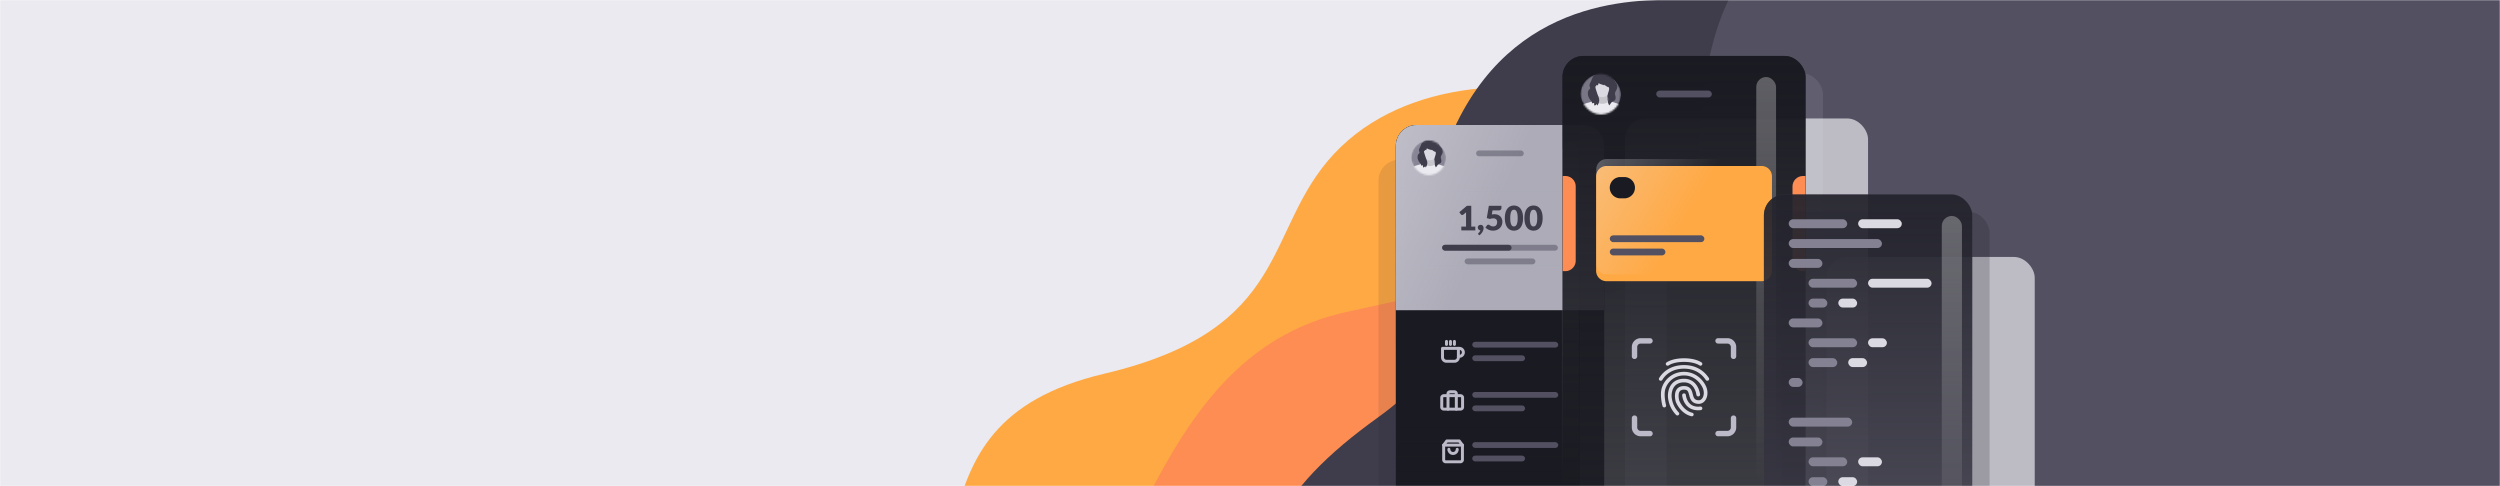 <svg width="1440" height="280" fill="none" xmlns="http://www.w3.org/2000/svg"><mask id="a" style="mask-type:alpha" maskUnits="userSpaceOnUse" x="0" y="0" width="1440" height="280"><path fill="#EBEAF0" d="M0 0h1440v280H0z"/></mask><g mask="url(#a)"><path fill="#EBEAF0" d="M0 0h1440v280H0z"/><path d="M372.099 478.485c-41.176 38.312-19.92 85.865-81.544 92.917l783.335 96.987 273.01-757.49-413.773-276.741c-6.55 12.958-14.747 41.153-8.855 92.648C930.165-221.7 1026.16 90.433 935.5 60.5c-53-17.5-125.779-16-167 28-41.221 44-23.639 101.084-132.56 126.784C510 245 580 350 492 393c-58.113 28.396-84.656 52.692-119.901 85.485z" fill="#FFA945"/><path d="M484.575 470.04c-45.424 42.264-21.975 94.723-89.956 102.502l864.151 106.992 301.17-835.633-456.46-305.291c-7.23 14.295-16.27 45.399-9.77 102.206 6.5 56.806 74.72 191.453-20.97 235.432C991.239-86.299 981.941-55.819 977.5 25c-6.147 111.871-84.248 129.071-201.865 154.686-104.055 22.663-118.225 145.211-168.416 199.3-48.534 52.302-83.763 54.877-122.644 91.054z" fill="#FE8D53"/><path d="M953.13-286.947c14.814-51.69 64.55-54.174 43.863-109.749l456.437-73.056 93.16 703.464L891.688 789.72 501.742 677.181c8.207-11.195 28.686-30.396 75.125-47.682 46.439-17.285 164.957-139.1 148.489-228.875-14.524-79.178 11.211-119.078 68.154-160.042C873.845 182.789 801.52 147.959 839 71 876.5-6 951 0 973.5 0c61.84 0-33.05-242.702-20.37-286.947z" fill="#3F3D4B"/><path d="M1189.89-267.301c25.81-43.33 71.51-33.673 66.06-89.027l431.43 43.047-83.97 660.28-727.072 347.415-326.692-195.441c10.124-8.188 33.294-20.697 79.549-25.253 46.255-4.556 182.91-86.648 189.473-172.008 5.789-75.285 38.683-105.308 100.134-128.822 86.698-33.174 41.84-105.944 78.941-177.15 39.997-76.773 106.377-100.855 140.777-149.996 33.26-47.52 29.27-75.956 51.37-113.045z" fill="#525061"/><g opacity=".7" filter="url(#filter0_di_465_190)"><rect x="804.001" y="72" width="119.999" height="220.799" rx="12" fill="#EBEAF0"/></g><rect opacity=".1" x="794.001" y="92" width="119.999" height="220.799" rx="12" fill="#1A1A22"/><g filter="url(#filter1_i_465_190)"><rect x="804" y="72" width="119.999" height="220.799" rx="12" fill="#1A1A22"/></g><rect x="804" y="72" width="119.999" height="220.799" rx="12" fill="url(#paint0_linear_465_190)"/><rect x="848" y="196.888" width="49.555" height="3.333" rx="1.667" fill="#525061"/><rect x="848" y="204.666" width="30.444" height="3.333" rx="1.667" fill="#525061"/><path fill-rule="evenodd" clip-rule="evenodd" d="M839.176 200.666c0-.473.383-.857.857-.857h.571a3.142 3.142 0 110 6.286h-.571a.857.857 0 110-1.715h.571a1.427 1.427 0 100-2.857h-.571a.857.857 0 01-.857-.857z" fill="#BCBAC8"/><path fill-rule="evenodd" clip-rule="evenodd" d="M830.032 200.666c0-.473.384-.857.857-.857h9.143c.474 0 .857.384.857.857v5.143a3.143 3.143 0 01-3.143 3.143h-4.571a3.14 3.14 0 01-3.143-3.143v-5.143zm1.715.857v4.286a1.427 1.427 0 001.428 1.428h4.571a1.43 1.43 0 001.429-1.428v-4.286h-7.428zM833.175 195.809c.473 0 .857.384.857.857v1.714a.857.857 0 11-1.714 0v-1.714c0-.473.384-.857.857-.857zM835.461 195.809c.473 0 .857.384.857.857v1.714a.857.857 0 11-1.714 0v-1.714c0-.473.383-.857.857-.857zM837.747 195.809c.473 0 .857.384.857.857v1.714a.857.857 0 11-1.714 0v-1.714c0-.473.384-.857.857-.857z" fill="#BCBAC8"/><rect x="848" y="225.777" width="49.555" height="3.333" rx="1.667" fill="#525061"/><rect x="848" y="233.555" width="30.444" height="3.333" rx="1.667" fill="#525061"/><path fill-rule="evenodd" clip-rule="evenodd" d="M831.644 228.745c-.252 0-.343.175-.343.254v5.556c0 .079.091.254.343.254h9.6c.253 0 .343-.175.343-.254v-5.556c0-.079-.09-.254-.343-.254h-9.6zm-2.057.254c0-1.148.984-1.968 2.057-1.968h9.6c1.073 0 2.057.82 2.057 1.968v5.556c0 1.148-.984 1.968-2.057 1.968h-9.6c-1.073 0-2.057-.82-2.057-1.968v-5.556z" fill="#BCBAC8"/><path fill-rule="evenodd" clip-rule="evenodd" d="M833.814 225.362c.39-.361.906-.553 1.431-.553h2.4c.525 0 1.041.192 1.431.553.392.363.626.871.626 1.415v8.889a.857.857 0 01-1.714 0v-8.889a.217.217 0 00-.077-.157.392.392 0 00-.266-.097h-2.4a.392.392 0 00-.266.097.217.217 0 00-.077.157v8.889a.857.857 0 01-1.714 0v-8.889c0-.544.234-1.052.626-1.415z" fill="#BCBAC8"/><rect x="847.999" y="254.666" width="49.555" height="3.333" rx="1.667" fill="#525061"/><rect x="847.999" y="262.443" width="30.444" height="3.333" rx="1.667" fill="#525061"/><path fill-rule="evenodd" clip-rule="evenodd" d="M832.669 253.485a.857.857 0 01.686-.343h7.2c.269 0 .523.127.685.343l1.8 2.4a.85.85 0 01.172.514v8.4a2.055 2.055 0 01-2.057 2.057h-8.4a2.057 2.057 0 01-2.057-2.057v-8.4c0-.186.06-.366.171-.514l1.8-2.4zm1.114 1.371l-1.371 1.829v8.114a.342.342 0 00.343.343h8.4a.342.342 0 00.342-.343v-8.114l-1.371-1.829h-6.343z" fill="#BCBAC8"/><path fill-rule="evenodd" clip-rule="evenodd" d="M830.698 256.399c0-.474.383-.857.857-.857h10.8a.857.857 0 110 1.714h-10.8a.857.857 0 01-.857-.857zM834.555 257.942c.473 0 .857.384.857.857a1.54 1.54 0 001.543 1.543 1.543 1.543 0 001.542-1.543.858.858 0 011.715 0 3.256 3.256 0 11-6.514 0c0-.473.383-.857.857-.857z" fill="#BCBAC8"/><path opacity=".9" d="M804 84c0-6.627 5.373-12 12-12h95.999c6.628 0 12 5.373 12 12v94.666H804V84z" fill="#BCBAC8"/><path opacity=".3" d="M804 84c0-6.627 5.373-12 12-12h95.999c6.628 0 12 5.373 12 12v94.666H804V84z" fill="url(#paint1_linear_465_190)"/><mask id="b" style="mask-type:alpha" maskUnits="userSpaceOnUse" x="812" y="80" width="21" height="21"><rect x="812.89" y="80.889" width="20" height="20" rx="10" fill="#fff"/></mask><g mask="url(#b)"><rect opacity=".9" x="812.889" y="80.889" width="20" height="20" rx="10" fill="#838192"/><path d="M821.111 89.845s.567 3.588-.472 4.06c-1.039.472-1.7.85-1.7.85l2.361 1.605 4.344.284 1.133-.85 1.039-.944s-1.7-.378-1.7-1.228-.094-3.4-.094-3.4l-4.911-.377z" fill="#DBDAE2"/><path opacity=".1" d="M821.111 89.845s.567 3.588-.472 4.06c-1.039.472-1.7.85-1.7.85l2.361 1.605 4.344.284 1.133-.85 1.039-.944s-1.7-.378-1.7-1.228-.094-3.4-.094-3.4l-4.911-.377z" fill="#000"/><path d="M823.66 92.3a4.155 4.155 0 100-8.31 4.155 4.155 0 000 8.31z" fill="#DBDAE2"/><path d="M831.31 95.605s-3.291-1.292-4.478-1.118a4.858 4.858 0 01-3.737 1.118c-2.266-.283-3.152-1.371-3.152-1.371s-6.102 1.37-5.724 1.937c.377.567 2.077 9.821 2.077 9.821s1.133 8.026-.189 10.765c-1.322 2.738-1.983 7.271-1.416 7.649.566.377 6.893 2.077 7.649 2.549.755.472 1.038-1.133 1.51-.85.473.284 1.511.756 2.172.378.661-.378 7.082-3.777 6.894-4.438-.189-.661-2.644-8.688-3.494-10.293-.85-1.605-.189-5.005.283-5.666.472-.661 1.416-1.416 1.605-3.305.189-1.888 0-7.176 0-7.176z" fill="#EBEAF0"/><path d="M814.426 95.88s-.775.575-1.058 1.803c-.283 1.227-.661 11.048-.661 11.048s-3.494 13.503-2.738 13.786c.755.284 2.927.85 3.21.567.283-.283 3.494-11.709 3.211-12.937-.284-1.227.377-4.816.377-4.816l-2.341-9.451zM830.271 95.983l1.038-.378s.567-.378 1.228 1.039c.661 1.416 7.838 9.726 6.516 12.37-1.322 2.644-5.666 8.026-5.855 7.648-.189-.377-2.361-3.21-1.983-3.493.378-.284 4.721-4.155 4.155-4.722-.567-.566-2.927-5.382-4.249-5.571-1.322-.189-.85-6.893-.85-6.893z" fill="#EBEAF0"/><path d="M820.058 81.365c-.498.41-.97.87-1.28 1.436a6.511 6.511 0 00-.406.988c-.381 1.1-1.331 2.212-.929 3.304.115.312.293.64.191.956-.092.28-.373.444-.577.657-.437.457-.511 1.143-.538 1.776-.048 1.157.588 2.522 1.357 3.389.167.163.322.338.463.524a1.217 1.217 0 01.145 1.01l1.121-.234c.04.414.053.83.038 1.245a1.163 1.163 0 001.232-.796c.064.296.167.582.308.85.329-.41.581-.877.745-1.378.214-.64.26-1.326.133-1.99a8.407 8.407 0 00-.482-1.414c-.396-1.001-.72-2.029-1.043-3.055-.167-.533-.337-1.084-.286-1.64l.398-.044c.004-.22.047-.437.126-.642.233.049.457.133.665.25l.46-1.165c.302.315.737.457 1.154.588l1.582.498.01-.313a8.108 8.108 0 002.251 1.412.515.515 0 01-.111-.407c.39.698.234 1.569-.007 2.332-.24.763-.56 1.54-.463 2.333.073.594.377 1.162.321 1.758-.028.293-.143.573-.178.865-.086.698.281 1.362.635 1.969l.689-.946c.252-.346.511-.7.868-.936.366-.242.82-.351 1.139-.653.57-.54.498-1.458.312-2.22-.098-.405-.217-.816-.181-1.232.061-.704.551-1.286.826-1.937a3.37 3.37 0 00-.188-2.957c-.342-.587-.859-1.06-1.181-1.657-.321-.595-.443-1.303-.883-1.816a3.046 3.046 0 00-.74-.59 9.644 9.644 0 00-4.104-1.339c-1.376-.143-2.537.351-3.592 1.22z" fill="#3F3D4B"/></g><rect opacity=".5" x="830.64" y="141.013" width="66.72" height="3.36" rx="1.68" fill="#525061"/><rect x="830.64" y="141.013" width="40.053" height="3.36" rx="1.68" fill="#3F3D4B"/><rect opacity=".5" x="843.592" y="148.88" width="40.818" height="3.36" rx="1.68" fill="#525061"/><rect opacity=".5" x="850.222" y="86.658" width="27.484" height="3.36" rx="1.68" fill="#525061"/><g opacity=".3" filter="url(#filter2_f_465_190)"><rect x="899.668" y="82.403" width="9.766" height="199.993" rx="4.883" fill="url(#paint2_linear_465_190)"/></g><path d="M841.723 130.522h2.72v-7.14c0-.35.01-.715.029-1.098l-1.603 1.331a1.119 1.119 0 01-.311.185 1.015 1.015 0 01-.757-.058 1.042 1.042 0 01-.292-.243l-.952-1.263 4.41-3.701h2.487v11.987h2.332v2.176h-8.063v-2.176zM851.205 130.988a1.391 1.391 0 01.447-1.039c.149-.136.321-.243.515-.321.201-.077.424-.116.67-.116.292 0 .544.052.758.155a1.56 1.56 0 01.845 1.001c.072.22.107.453.107.699 0 .324-.052.671-.155 1.04a5.11 5.11 0 01-.467 1.097c-.2.37-.453.732-.757 1.088-.305.357-.654.68-1.049.972l-.525-.466a1.153 1.153 0 01-.165-.204.436.436 0 01.019-.438.98.98 0 01.165-.194c.078-.078.169-.171.272-.282a4.43 4.43 0 00.311-.369 3.03 3.03 0 00.282-.447c.091-.161.159-.333.204-.514a1.677 1.677 0 01-.612-.166 1.485 1.485 0 01-.466-.359 1.793 1.793 0 01-.292-.505 1.827 1.827 0 01-.107-.632zM864.831 119.788c0 .207-.032.395-.097.563a1.154 1.154 0 01-.311.447c-.136.123-.317.22-.544.292a3.021 3.021 0 01-.816.097h-3.38l-.399 2.341c.266-.045.522-.078.768-.097.246-.026.486-.039.719-.039.744 0 1.402.113 1.972.34.57.227 1.049.537 1.437.932.389.389.68.849.875 1.38.2.524.301 1.088.301 1.69 0 .758-.136 1.451-.408 2.079a4.79 4.79 0 01-1.117 1.613 5.098 5.098 0 01-1.72 1.058c-.66.247-1.386.37-2.176.37-.46 0-.9-.049-1.321-.146a6.745 6.745 0 01-1.175-.389 6.867 6.867 0 01-1.011-.573 7.12 7.12 0 01-.845-.699l.933-1.244a.965.965 0 01.34-.291.855.855 0 01.418-.107c.194 0 .375.055.544.165.174.104.362.22.563.35.207.123.447.236.719.34.272.103.609.155 1.01.155.402 0 .745-.064 1.03-.194.285-.136.515-.317.69-.544a2.18 2.18 0 00.388-.806c.084-.311.126-.641.126-.991 0-.687-.194-1.208-.582-1.564-.389-.363-.939-.544-1.652-.544-.635 0-1.256.12-1.865.359l-1.865-.505 1.204-7.082h7.247v1.244zM877.286 125.616c0 1.237-.132 2.309-.398 3.216-.265.907-.634 1.658-1.107 2.254a4.401 4.401 0 01-1.671 1.33 4.978 4.978 0 01-2.089.438 4.977 4.977 0 01-2.088-.438 4.444 4.444 0 01-1.652-1.33c-.466-.596-.832-1.347-1.097-2.254-.259-.907-.389-1.979-.389-3.216s.13-2.308.389-3.215c.265-.907.631-1.658 1.097-2.254.467-.596 1.017-1.036 1.652-1.321a4.991 4.991 0 012.088-.437c.752 0 1.448.146 2.089.437a4.311 4.311 0 011.671 1.321c.473.596.842 1.347 1.107 2.254.266.907.398 1.978.398 3.215zm-3.108 0c0-.977-.062-1.777-.185-2.399-.123-.628-.288-1.12-.495-1.477-.201-.356-.431-.599-.69-.728a1.676 1.676 0 00-.787-.204c-.265 0-.527.068-.787.204-.252.129-.479.372-.68.728-.194.357-.352.849-.476 1.477-.116.622-.174 1.422-.174 2.399 0 .985.058 1.788.174 2.41.124.621.282 1.113.476 1.476.201.356.428.602.68.738.26.13.522.195.787.195.266 0 .528-.065.787-.195.259-.136.489-.382.69-.738.207-.363.372-.855.495-1.476.123-.622.185-1.425.185-2.41zM888.557 125.616c0 1.237-.133 2.309-.399 3.216-.265.907-.634 1.658-1.107 2.254a4.394 4.394 0 01-1.671 1.33 4.978 4.978 0 01-2.089.438 4.977 4.977 0 01-2.088-.438 4.444 4.444 0 01-1.652-1.33c-.466-.596-.832-1.347-1.097-2.254-.259-.907-.389-1.979-.389-3.216s.13-2.308.389-3.215c.265-.907.631-1.658 1.097-2.254.467-.596 1.017-1.036 1.652-1.321a4.991 4.991 0 012.088-.437c.752 0 1.448.146 2.089.437a4.304 4.304 0 011.671 1.321c.473.596.842 1.347 1.107 2.254.266.907.399 1.978.399 3.215zm-3.109 0c0-.977-.062-1.777-.185-2.399-.123-.628-.288-1.12-.495-1.477-.201-.356-.431-.599-.69-.728a1.676 1.676 0 00-.787-.204c-.265 0-.527.068-.786.204-.253.129-.48.372-.68.728-.195.357-.353.849-.476 1.477-.117.622-.175 1.422-.175 2.399 0 .985.058 1.788.175 2.41.123.621.281 1.113.476 1.476.2.356.427.602.68.738.259.13.521.195.786.195.266 0 .528-.065.787-.195.259-.136.489-.382.69-.738.207-.363.372-.855.495-1.476.123-.622.185-1.425.185-2.41z" fill="#3F3D4B"/><g opacity=".7" filter="url(#filter3_di_465_190)"><rect x="900.001" y="32.232" width="139.999" height="257.598" rx="12" fill="#EBEAF0"/></g><rect opacity=".1" x="910.001" y="42.232" width="139.999" height="257.598" rx="12" fill="#EBEAF0"/><g opacity=".8" filter="url(#filter4_i_465_190)"><rect x="900" y="32.232" width="139.999" height="257.598" rx="12" fill="#1A1A22"/></g><rect x="900" y="32.232" width="139.999" height="257.598" rx="12" fill="url(#paint3_linear_465_190)"/><mask id="c" style="mask-type:alpha" maskUnits="userSpaceOnUse" x="910" y="42" width="24" height="24"><rect x="910.372" y="42.602" width="23.333" height="23.333" rx="11.667" fill="#fff"/></mask><g mask="url(#c)"><rect opacity=".9" x="910.371" y="42.602" width="23.333" height="23.333" rx="11.667" fill="#838192"/><path d="M919.963 53.05s.661 4.187-.551 4.738c-1.211.55-1.983.991-1.983.991l2.755 1.873 5.067.33 1.322-.991 1.212-1.102s-1.983-.44-1.983-1.432c0-.991-.11-3.966-.11-3.966l-5.729-.44z" fill="#DBDAE2"/><path opacity=".1" d="M919.963 53.05s.661 4.187-.551 4.738c-1.211.55-1.983.991-1.983.991l2.755 1.873 5.067.33 1.322-.991 1.212-1.102s-1.983-.44-1.983-1.432c0-.991-.11-3.966-.11-3.966l-5.729-.44z" fill="#000"/><path d="M922.937 55.914a4.847 4.847 0 10.001-9.694 4.847 4.847 0 00-.001 9.694z" fill="#DBDAE2"/><path d="M931.862 59.77s-3.84-1.507-5.225-1.304a5.667 5.667 0 01-4.36 1.305c-2.644-.33-3.677-1.6-3.677-1.6s-7.119 1.6-6.678 2.26c.44.662 2.423 11.458 2.423 11.458s1.322 9.364-.22 12.559c-1.542 3.195-2.313 8.483-1.652 8.923.661.441 8.042 2.424 8.923 2.975.881.55 1.212-1.322 1.763-.992.551.33 1.762.882 2.534.441.771-.44 8.262-4.407 8.042-5.178-.221-.77-3.085-10.135-4.076-12.008-.992-1.873-.221-5.839.33-6.61.551-.771 1.653-1.652 1.873-3.856.22-2.203 0-8.372 0-8.372z" fill="#EBEAF0"/><path d="M912.164 60.092s-.904.67-1.235 2.103c-.33 1.432-.771 12.89-.771 12.89s-4.076 15.753-3.195 16.083c.882.33 3.416.992 3.746.661.331-.33 4.076-13.66 3.746-15.092-.331-1.432.44-5.619.44-5.619l-2.731-11.026zM930.649 60.211l1.212-.44s.661-.441 1.432 1.212c.771 1.652 9.144 11.347 7.601 14.431-1.542 3.085-6.61 9.364-6.83 8.924-.22-.44-2.754-3.746-2.313-4.076.44-.33 5.508-4.848 4.847-5.509-.661-.66-3.415-6.28-4.958-6.5-1.542-.22-.991-8.042-.991-8.042z" fill="#EBEAF0"/><path d="M918.734 43.157c-.581.48-1.131 1.016-1.493 1.676a7.6 7.6 0 00-.473 1.153c-.446 1.282-1.553 2.58-1.084 3.854.133.364.342.747.222 1.115-.106.327-.435.518-.673.767-.51.533-.596 1.334-.627 2.072-.057 1.35.686 2.942 1.583 3.953.195.19.376.395.54.612a1.432 1.432 0 01.17 1.179l1.307-.273c.047.483.062.968.044 1.453a1.355 1.355 0 001.438-.93c.074.346.195.68.359.993.384-.48.678-1.025.868-1.608a4.588 4.588 0 00.156-2.322 9.807 9.807 0 00-.562-1.65c-.462-1.168-.84-2.367-1.216-3.565-.196-.622-.394-1.264-.335-1.913l.465-.05a2.21 2.21 0 01.146-.75c.272.057.534.156.777.292l.536-1.359c.353.367.86.533 1.346.685l1.846.582.011-.366a9.488 9.488 0 002.627 1.648.609.609 0 01-.129-.475c.455.815.273 1.83-.008 2.72-.281.89-.653 1.797-.54 2.723.084.693.439 1.356.373 2.05-.032.343-.166.668-.208 1.01-.099.813.329 1.589.742 2.297l.803-1.103c.294-.404.597-.817 1.013-1.092.428-.284.957-.41 1.33-.763.664-.63.58-1.7.364-2.59-.115-.473-.254-.952-.212-1.437.072-.821.643-1.5.964-2.26a3.917 3.917 0 00-.22-3.45c-.399-.684-1.002-1.236-1.378-1.933-.374-.694-.517-1.52-1.029-2.119a3.584 3.584 0 00-.864-.687 11.25 11.25 0 00-4.787-1.562c-1.606-.168-2.961.409-4.192 1.423z" fill="#3F3D4B"/></g><path fill-rule="evenodd" clip-rule="evenodd" d="M941.425 196.283a5.126 5.126 0 013.621-1.498h5.347a1.557 1.557 0 110 3.114h-5.347a2.008 2.008 0 00-2.008 2.003v5.341a1.557 1.557 0 11-3.114 0v-5.341c0-1.358.54-2.659 1.501-3.619zm46.624.059c0-.86.697-1.557 1.557-1.557h5.347a5.11 5.11 0 015.117 5.117v5.341c0 .86-.692 1.557-1.552 1.557-.86 0-1.557-.697-1.557-1.557v-5.341a2.002 2.002 0 00-2.008-2.003h-5.347c-.86 0-1.557-.697-1.557-1.557zm-46.568 42.949c.86 0 1.557.697 1.557 1.557v5.34a2.009 2.009 0 002.008 2.004h5.347a1.557 1.557 0 110 3.114h-5.347a5.117 5.117 0 01-5.122-5.118v-5.34c0-.86.697-1.557 1.557-1.557zm57.037 0c.86 0 1.552.697 1.552 1.557v5.34a5.112 5.112 0 01-5.117 5.118h-5.347a1.557 1.557 0 110-3.114h5.347c.533 0 1.044-.212 1.421-.588a2 2 0 00.587-1.416v-5.34c0-.86.697-1.557 1.557-1.557z" fill="#BCBAC8"/><path d="M956.58 219.318a1.059 1.059 0 01-.845-.406 1.036 1.036 0 01-.075-1.158c1.342-2.24 5.426-7.47 14.338-7.47 3.862 0 7.25 1.015 10.063 3.014 2.316 1.641 3.614 3.499 4.232 4.393a1.038 1.038 0 01.011 1.16 1.033 1.033 0 01-.29.288 1.077 1.077 0 01-1.478-.279c-1.119-1.609-4.531-6.505-12.538-6.505-7.815 0-11.349 4.506-12.499 6.438a1.052 1.052 0 01-.919.525z" fill="#DBDAE2"/><path d="M974.489 239.788a1.07 1.07 0 01-.264-.03c-6.464-1.602-8.878-8.064-8.976-8.333l-.016-.059c-.053-.187-1.35-4.618.642-7.214.912-1.183 2.301-1.791 4.134-1.791 1.704 0 2.934.53 3.779 1.627.696.895.975 1.999 1.244 3.063.566 2.216.975 3.379 3.328 3.499 1.033.052 1.712-.552 2.097-1.067 1.041-1.403 1.222-3.69.437-5.709-1.008-2.606-4.586-7.519-10.895-7.519-2.693 0-5.167.865-7.152 2.491-1.642 1.348-2.943 3.25-3.57 5.205-1.162 3.64.362 9.362.377 9.414a1.044 1.044 0 01-.111.795 1.033 1.033 0 01-.646.476 1.072 1.072 0 01-1.305-.738c-.07-.262-1.697-6.364-.355-10.571 1.462-4.558 5.974-9.153 12.764-9.153 3.138 0 6.103 1.066 8.577 3.08 1.916 1.567 3.482 3.671 4.3 5.774 1.041 2.686.762 5.7-.709 7.669-.98 1.313-2.376 2-3.923 1.925-4.028-.202-4.752-3.014-5.28-5.065-.543-2.104-.891-3.119-2.965-3.119-1.139 0-1.939.314-2.437.963-.678.887-.731 2.275-.656 3.282.049.701.168 1.396.355 2.074.166.418 2.323 5.709 7.491 6.989a1.041 1.041 0 01.766 1.261 1.07 1.07 0 01-1.031.781z" fill="#DBDAE2"/><path d="M966.19 239.31a1.093 1.093 0 01-.777-.328c-2.587-2.716-4.051-5.752-4.601-9.548v-.021c-.309-2.513.143-6.072 2.361-8.518 1.637-1.806 3.938-2.723 6.827-2.723 3.417 0 6.103 1.589 7.777 4.587 1.215 2.179 1.456 4.35 1.462 4.439a1.044 1.044 0 01-.95 1.142 1.064 1.064 0 01-1.169-.926 10.73 10.73 0 00-1.244-3.71c-1.297-2.29-3.272-3.454-5.884-3.454-2.255 0-4.02.679-5.235 2.019-1.75 1.932-2.088 4.909-1.848 6.878.482 3.357 1.772 6.028 4.051 8.415a1.007 1.007 0 01.284.746 1.01 1.01 0 01-.337.723 1.081 1.081 0 01-.717.279z" fill="#DBDAE2"/><path d="M978.11 236.319c-2.262 0-4.186-.627-5.726-1.872-3.092-2.492-3.439-6.551-3.454-6.722a1.062 1.062 0 112.12-.164c.007.06.317 3.379 2.701 5.291 1.41 1.127 3.296 1.574 5.619 1.313a1.057 1.057 0 011.177.917 1.046 1.046 0 01-.227.771 1.042 1.042 0 01-.708.378c-.499.058-1 .088-1.502.088zM979.897 208.651c-.883-.575-4.013-2.283-9.899-2.283-6.179 0-9.317 1.887-10.011 2.367a.813.813 0 00-.128.097.023.023 0 01-.015.007 1.033 1.033 0 00-.355.777 1.046 1.046 0 00.663.96c.128.051.265.076.403.074.221-.001.437-.068.618-.195.03-.022 2.731-2.006 8.827-2.006 6.095 0 8.811 1.977 8.84 1.992.185.137.411.211.641.209a1.056 1.056 0 00.748-.298 1.035 1.035 0 00-.332-1.701z" fill="#DBDAE2"/><rect x="953.968" y="52.194" width="32.065" height="3.92" rx="1.96" fill="#525061"/><g opacity=".3" filter="url(#filter5_f_465_190)"><rect x="1011.61" y="44.368" width="11.394" height="233.325" rx="5.697" fill="url(#paint4_linear_465_190)"/></g><g filter="url(#filter6_d_465_190)"><path d="M900.112 97.38h1.496a6 6 0 016 5.999v42.81a6 6 0 01-6 6h-1.496v-54.81z" fill="#FE8D53"/></g><g filter="url(#filter7_d_465_190)"><path d="M1039.98 97.38h-1.5c-3.31 0-6 2.686-6 5.999v42.81c0 3.314 2.69 6 6 6h1.5v-54.81z" fill="#FE8D53"/></g><g filter="url(#filter8_d_465_190)"><path d="M919.356 97.602a6 6 0 016-6h89.294c3.31 0 6 2.686 6 6v54.37c0 3.313-2.69 6-6 6h-89.294a6 6 0 01-6-6v-54.37z" fill="#FFA945"/></g><path opacity=".3" d="M919.445 97.602a6 6 0 016-6h89.285c3.32 0 6 2.686 6 6v54.37c0 3.313-2.68 6-6 6h-89.285a6 6 0 01-6-6v-54.37z" fill="url(#paint5_linear_465_190)"/><path d="M927.222 108.114a6.142 6.142 0 016.143-6.142h2.233a6.142 6.142 0 110 12.285h-2.233a6.143 6.143 0 01-6.143-6.143z" fill="#1A1A22"/><rect x="927.222" y="135.561" width="54.506" height="3.92" rx="1.96" fill="#525061"/><rect x="927.222" y="143.184" width="32.065" height="3.92" rx="1.96" fill="#525061"/><g opacity=".7" filter="url(#filter9_di_465_190)"><rect x="1016" y="112" width="120" height="240" rx="12" fill="#EBEAF0"/></g><rect opacity=".2" x="1026" y="122" width="120" height="240" rx="12" fill="#1A1A22"/><g opacity=".8" filter="url(#filter10_i_465_190)"><rect x="1016" y="112" width="120" height="240" rx="12" fill="#3F3D4B"/></g><rect opacity=".7" x="1016" y="112" width="120" height="240" rx="12" fill="url(#paint6_linear_465_190)"/><rect x="1030.29" y="126.286" width="33.714" height="5.143" rx="2.571" fill="#838192"/><rect x="1070.29" y="126.286" width="25.143" height="5.143" rx="2.571" fill="#DBDAE2"/><rect x="1030.29" y="137.714" width="53.714" height="5.143" rx="2.571" fill="#838192"/><rect x="1030.29" y="149.143" width="19.429" height="5.143" rx="2.571" fill="#838192"/><rect x="1041.71" y="160.571" width="28" height="5.143" rx="2.571" fill="#838192"/><rect x="1076" y="160.571" width="36.571" height="5.143" rx="2.571" fill="#DBDAE2"/><rect x="1041.71" y="172" width="10.857" height="5.143" rx="2.571" fill="#838192"/><rect x="1058.86" y="172" width="10.857" height="5.143" rx="2.571" fill="#DBDAE2"/><rect x="1030.29" y="183.429" width="19.429" height="5.143" rx="2.571" fill="#838192"/><rect x="1030.29" y="240.571" width="36.571" height="5.143" rx="2.571" fill="#838192"/><rect x="1030.29" y="252" width="19.429" height="5.143" rx="2.571" fill="#838192"/><rect x="1041.71" y="263.429" width="22.286" height="5.143" rx="2.571" fill="#838192"/><rect x="1070.29" y="263.429" width="13.714" height="5.143" rx="2.571" fill="#DBDAE2"/><rect x="1041.71" y="274.857" width="10.857" height="5.143" rx="2.571" fill="#838192"/><rect x="1058.86" y="274.857" width="10.857" height="5.143" rx="2.571" fill="#DBDAE2"/><rect x="1041.71" y="194.857" width="28" height="5.143" rx="2.571" fill="#838192"/><rect x="1076" y="194.857" width="10.857" height="5.143" rx="2.571" fill="#DBDAE2"/><rect x="1041.71" y="206.286" width="16.571" height="5.143" rx="2.571" fill="#838192"/><rect x="1064.57" y="206.286" width="10.857" height="5.143" rx="2.571" fill="#DBDAE2"/><rect x="1030.29" y="217.714" width="8" height="5.143" rx="2.571" fill="#838192"/><g opacity=".3" filter="url(#filter11_f_465_190)"><rect x="1118.46" y="124.384" width="11.626" height="215.231" rx="5.813" fill="url(#paint7_linear_465_190)"/></g></g><defs><filter id="filter0_di_465_190" x="720.001" y="-12" width="359.999" height="460.799" filterUnits="userSpaceOnUse" color-interpolation-filters="sRGB"><feFlood flood-opacity="0" result="BackgroundImageFix"/><feColorMatrix in="SourceAlpha" values="0 0 0 0 0 0 0 0 0 0 0 0 0 0 0 0 0 0 127 0" result="hardAlpha"/><feOffset dx="36" dy="36"/><feGaussianBlur stdDeviation="60"/><feComposite in2="hardAlpha" operator="out"/><feColorMatrix values="0 0 0 0 0 0 0 0 0 0 0 0 0 0 0 0 0 0 0.2 0"/><feBlend in2="BackgroundImageFix" result="effect1_dropShadow_465_190"/><feBlend in="SourceGraphic" in2="effect1_dropShadow_465_190" result="shape"/><feColorMatrix in="SourceAlpha" values="0 0 0 0 0 0 0 0 0 0 0 0 0 0 0 0 0 0 127 0" result="hardAlpha"/><feOffset/><feGaussianBlur stdDeviation="60"/><feComposite in2="hardAlpha" operator="arithmetic" k2="-1" k3="1"/><feColorMatrix values="0 0 0 0 0 0 0 0 0 0 0 0 0 0 0 0 0 0 0.8 0"/><feBlend in2="shape" result="effect2_innerShadow_465_190"/></filter><filter id="filter1_i_465_190" x="804" y="72" width="119.999" height="220.799" filterUnits="userSpaceOnUse" color-interpolation-filters="sRGB"><feFlood flood-opacity="0" result="BackgroundImageFix"/><feBlend in="SourceGraphic" in2="BackgroundImageFix" result="shape"/><feColorMatrix in="SourceAlpha" values="0 0 0 0 0 0 0 0 0 0 0 0 0 0 0 0 0 0 127 0" result="hardAlpha"/><feOffset/><feGaussianBlur stdDeviation="60"/><feComposite in2="hardAlpha" operator="arithmetic" k2="-1" k3="1"/><feColorMatrix values="0 0 0 0 0 0 0 0 0 0 0 0 0 0 0 0 0 0 0.8 0"/><feBlend in2="shape" result="effect1_innerShadow_465_190"/></filter><filter id="filter2_f_465_190" x="839.668" y="22.403" width="129.766" height="319.993" filterUnits="userSpaceOnUse" color-interpolation-filters="sRGB"><feFlood flood-opacity="0" result="BackgroundImageFix"/><feBlend in="SourceGraphic" in2="BackgroundImageFix" result="shape"/><feGaussianBlur stdDeviation="30" result="effect1_foregroundBlur_465_190"/></filter><filter id="filter3_di_465_190" x="816.001" y="-51.768" width="379.999" height="497.598" filterUnits="userSpaceOnUse" color-interpolation-filters="sRGB"><feFlood flood-opacity="0" result="BackgroundImageFix"/><feColorMatrix in="SourceAlpha" values="0 0 0 0 0 0 0 0 0 0 0 0 0 0 0 0 0 0 127 0" result="hardAlpha"/><feOffset dx="36" dy="36"/><feGaussianBlur stdDeviation="60"/><feComposite in2="hardAlpha" operator="out"/><feColorMatrix values="0 0 0 0 0 0 0 0 0 0 0 0 0 0 0 0 0 0 0.2 0"/><feBlend in2="BackgroundImageFix" result="effect1_dropShadow_465_190"/><feBlend in="SourceGraphic" in2="effect1_dropShadow_465_190" result="shape"/><feColorMatrix in="SourceAlpha" values="0 0 0 0 0 0 0 0 0 0 0 0 0 0 0 0 0 0 127 0" result="hardAlpha"/><feOffset/><feGaussianBlur stdDeviation="60"/><feComposite in2="hardAlpha" operator="arithmetic" k2="-1" k3="1"/><feColorMatrix values="0 0 0 0 0 0 0 0 0 0 0 0 0 0 0 0 0 0 0.8 0"/><feBlend in2="shape" result="effect2_innerShadow_465_190"/></filter><filter id="filter4_i_465_190" x="900" y="32.232" width="139.999" height="257.598" filterUnits="userSpaceOnUse" color-interpolation-filters="sRGB"><feFlood flood-opacity="0" result="BackgroundImageFix"/><feBlend in="SourceGraphic" in2="BackgroundImageFix" result="shape"/><feColorMatrix in="SourceAlpha" values="0 0 0 0 0 0 0 0 0 0 0 0 0 0 0 0 0 0 127 0" result="hardAlpha"/><feOffset/><feGaussianBlur stdDeviation="60"/><feComposite in2="hardAlpha" operator="arithmetic" k2="-1" k3="1"/><feColorMatrix values="0 0 0 0 0 0 0 0 0 0 0 0 0 0 0 0 0 0 0.8 0"/><feBlend in2="shape" result="effect1_innerShadow_465_190"/></filter><filter id="filter5_f_465_190" x="951.613" y="-15.632" width="131.394" height="353.325" filterUnits="userSpaceOnUse" color-interpolation-filters="sRGB"><feFlood flood-opacity="0" result="BackgroundImageFix"/><feBlend in="SourceGraphic" in2="BackgroundImageFix" result="shape"/><feGaussianBlur stdDeviation="30" result="effect1_foregroundBlur_465_190"/></filter><filter id="filter6_d_465_190" x="888.112" y="89.379" width="31.497" height="78.81" filterUnits="userSpaceOnUse" color-interpolation-filters="sRGB"><feFlood flood-opacity="0" result="BackgroundImageFix"/><feColorMatrix in="SourceAlpha" values="0 0 0 0 0 0 0 0 0 0 0 0 0 0 0 0 0 0 127 0" result="hardAlpha"/><feOffset dy="4"/><feGaussianBlur stdDeviation="6"/><feComposite in2="hardAlpha" operator="out"/><feColorMatrix values="0 0 0 0 0 0 0 0 0 0 0 0 0 0 0 0 0 0 0.3 0"/><feBlend in2="BackgroundImageFix" result="effect1_dropShadow_465_190"/><feBlend in="SourceGraphic" in2="effect1_dropShadow_465_190" result="shape"/></filter><filter id="filter7_d_465_190" x="1020.48" y="89.379" width="31.497" height="78.81" filterUnits="userSpaceOnUse" color-interpolation-filters="sRGB"><feFlood flood-opacity="0" result="BackgroundImageFix"/><feColorMatrix in="SourceAlpha" values="0 0 0 0 0 0 0 0 0 0 0 0 0 0 0 0 0 0 127 0" result="hardAlpha"/><feOffset dy="4"/><feGaussianBlur stdDeviation="6"/><feComposite in2="hardAlpha" operator="out"/><feColorMatrix values="0 0 0 0 0 0 0 0 0 0 0 0 0 0 0 0 0 0 0.3 0"/><feBlend in2="BackgroundImageFix" result="effect1_dropShadow_465_190"/><feBlend in="SourceGraphic" in2="effect1_dropShadow_465_190" result="shape"/></filter><filter id="filter8_d_465_190" x="907.356" y="83.602" width="125.289" height="90.37" filterUnits="userSpaceOnUse" color-interpolation-filters="sRGB"><feFlood flood-opacity="0" result="BackgroundImageFix"/><feColorMatrix in="SourceAlpha" values="0 0 0 0 0 0 0 0 0 0 0 0 0 0 0 0 0 0 127 0" result="hardAlpha"/><feOffset dy="4"/><feGaussianBlur stdDeviation="6"/><feComposite in2="hardAlpha" operator="out"/><feColorMatrix values="0 0 0 0 0 0 0 0 0 0 0 0 0 0 0 0 0 0 0.3 0"/><feBlend in2="BackgroundImageFix" result="effect1_dropShadow_465_190"/><feBlend in="SourceGraphic" in2="effect1_dropShadow_465_190" result="shape"/></filter><filter id="filter9_di_465_190" x="932" y="28" width="360" height="480" filterUnits="userSpaceOnUse" color-interpolation-filters="sRGB"><feFlood flood-opacity="0" result="BackgroundImageFix"/><feColorMatrix in="SourceAlpha" values="0 0 0 0 0 0 0 0 0 0 0 0 0 0 0 0 0 0 127 0" result="hardAlpha"/><feOffset dx="36" dy="36"/><feGaussianBlur stdDeviation="60"/><feComposite in2="hardAlpha" operator="out"/><feColorMatrix values="0 0 0 0 0 0 0 0 0 0 0 0 0 0 0 0 0 0 0.2 0"/><feBlend in2="BackgroundImageFix" result="effect1_dropShadow_465_190"/><feBlend in="SourceGraphic" in2="effect1_dropShadow_465_190" result="shape"/><feColorMatrix in="SourceAlpha" values="0 0 0 0 0 0 0 0 0 0 0 0 0 0 0 0 0 0 127 0" result="hardAlpha"/><feOffset/><feGaussianBlur stdDeviation="60"/><feComposite in2="hardAlpha" operator="arithmetic" k2="-1" k3="1"/><feColorMatrix values="0 0 0 0 0 0 0 0 0 0 0 0 0 0 0 0 0 0 0.8 0"/><feBlend in2="shape" result="effect2_innerShadow_465_190"/></filter><filter id="filter10_i_465_190" x="1016" y="112" width="120" height="240" filterUnits="userSpaceOnUse" color-interpolation-filters="sRGB"><feFlood flood-opacity="0" result="BackgroundImageFix"/><feBlend in="SourceGraphic" in2="BackgroundImageFix" result="shape"/><feColorMatrix in="SourceAlpha" values="0 0 0 0 0 0 0 0 0 0 0 0 0 0 0 0 0 0 127 0" result="hardAlpha"/><feOffset/><feGaussianBlur stdDeviation="60"/><feComposite in2="hardAlpha" operator="arithmetic" k2="-1" k3="1"/><feColorMatrix values="0 0 0 0 0 0 0 0 0 0 0 0 0 0 0 0 0 0 0.8 0"/><feBlend in2="shape" result="effect1_innerShadow_465_190"/></filter><filter id="filter11_f_465_190" x="1058.46" y="64.385" width="131.626" height="335.231" filterUnits="userSpaceOnUse" color-interpolation-filters="sRGB"><feFlood flood-opacity="0" result="BackgroundImageFix"/><feBlend in="SourceGraphic" in2="BackgroundImageFix" result="shape"/><feGaussianBlur stdDeviation="30" result="effect1_foregroundBlur_465_190"/></filter><linearGradient id="paint0_linear_465_190" x1="864" y1="72" x2="864" y2="292.799" gradientUnits="userSpaceOnUse"><stop stop-color="#1A1A22"/><stop offset="1" stop-color="#1A1A22" stop-opacity="0"/></linearGradient><linearGradient id="paint1_linear_465_190" x1="804" y1="72.009" x2="869.924" y2="102.229" gradientUnits="userSpaceOnUse"><stop stop-color="#EBEAF0"/><stop offset="1" stop-color="#EBEAF0" stop-opacity="0"/></linearGradient><linearGradient id="paint2_linear_465_190" x1="904.551" y1="82.403" x2="904.551" y2="282.396" gradientUnits="userSpaceOnUse"><stop stop-color="#fff"/><stop offset="1" stop-color="#fff" stop-opacity="0"/></linearGradient><linearGradient id="paint3_linear_465_190" x1="970" y1="32.232" x2="970" y2="289.83" gradientUnits="userSpaceOnUse"><stop stop-color="#1A1A22"/><stop offset="1" stop-color="#1A1A22" stop-opacity="0"/></linearGradient><linearGradient id="paint4_linear_465_190" x1="1017.31" y1="44.368" x2="1017.31" y2="277.693" gradientUnits="userSpaceOnUse"><stop stop-color="#fff"/><stop offset="1" stop-color="#fff" stop-opacity="0"/></linearGradient><linearGradient id="paint5_linear_465_190" x1="919.445" y1="91.607" x2="972.419" y2="123.036" gradientUnits="userSpaceOnUse"><stop stop-color="#EBEAF0"/><stop offset="1" stop-color="#EBEAF0" stop-opacity="0"/></linearGradient><linearGradient id="paint6_linear_465_190" x1="1076" y1="112" x2="1076" y2="352" gradientUnits="userSpaceOnUse"><stop stop-color="#1A1A22"/><stop offset="1" stop-color="#1A1A22" stop-opacity="0"/></linearGradient><linearGradient id="paint7_linear_465_190" x1="1124.27" y1="124.384" x2="1124.27" y2="339.616" gradientUnits="userSpaceOnUse"><stop stop-color="#fff"/><stop offset="1" stop-color="#fff" stop-opacity="0"/></linearGradient></defs></svg>
